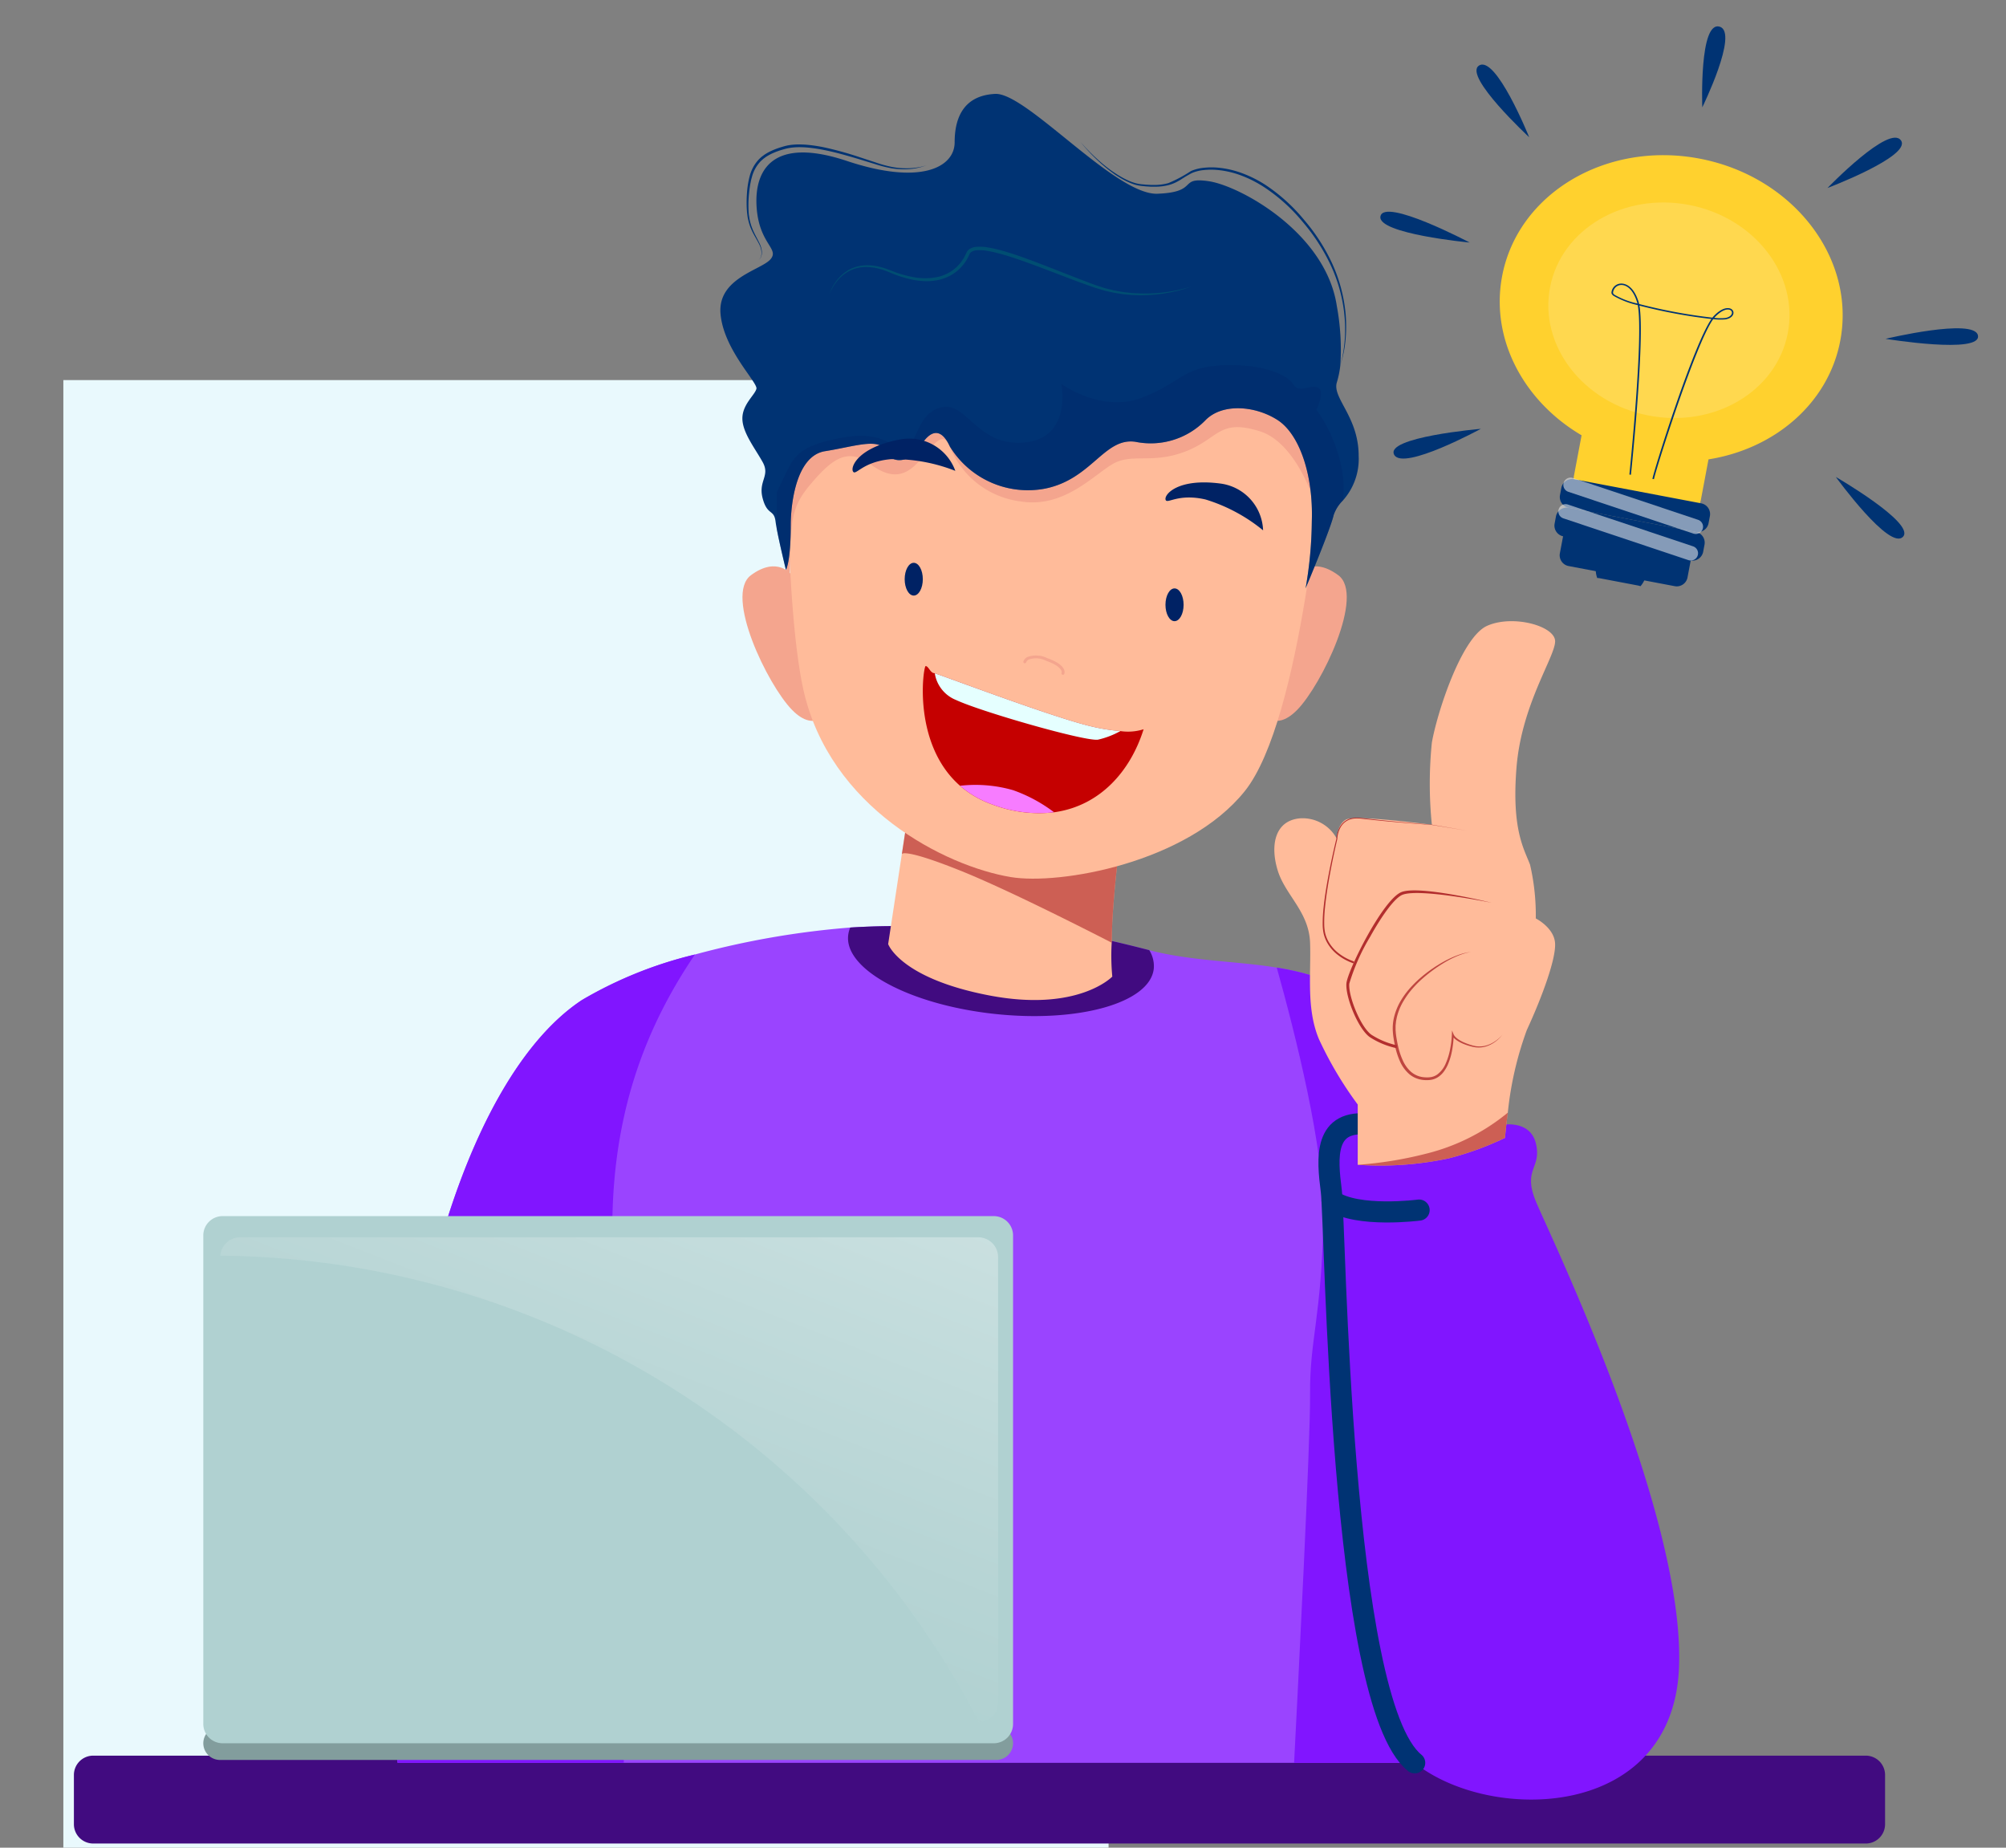 <svg id="Grupo_1226298" data-name="Grupo 1226298" xmlns="http://www.w3.org/2000/svg" xmlns:xlink="http://www.w3.org/1999/xlink" width="190" height="175" viewBox="0 0 190 175">
  <rect x="0" y="0" width="190" height="175" fill="#808080" stroke="none"/>
  <defs>
    <clipPath id="clip-path">
      <rect id="Rectángulo_421760" data-name="Rectángulo 421760" width="190" height="175" fill="#fff" stroke="#707070" stroke-width="1" opacity="0.76"/>
    </clipPath>
    <linearGradient id="linear-gradient" x1="0.902" y1="-0.145" x2="0.398" y2="0.664" gradientUnits="objectBoundingBox">
      <stop offset="0" stop-color="#fff"/>
      <stop offset="0.249" stop-color="#e8f2f2"/>
      <stop offset="0.744" stop-color="#c0dada"/>
      <stop offset="1" stop-color="#b0d1d1"/>
    </linearGradient>
  </defs>
  <rect id="Rectángulo_421761" data-name="Rectángulo 421761" width="99" height="139" transform="translate(6 36)" fill="#e9f9fd"/>
  <g id="Enmascarar_grupo_1211509" data-name="Enmascarar grupo 1211509" clip-path="url(#clip-path)">
    <g id="Layer_5" transform="translate(7 2.498)">
      <g id="Grupo_1226297" data-name="Grupo 1226297">
        <path id="Trazado_1179135" data-name="Trazado 1179135" d="M316.724,2292.9h167.9a1.829,1.829,0,0,0,1.823-1.823V2286.4a1.829,1.829,0,0,0-1.823-1.823h-167.9a1.829,1.829,0,0,0-1.823,1.823v4.677A1.829,1.829,0,0,0,316.724,2292.9Z" transform="translate(-314.901 -2120.794)" fill="#410b80"/>
        <path id="Trazado_1179136" data-name="Trazado 1179136" d="M749.241,1478.747c0,16.15.26,16.147.26,16.147H850.785s-1.861-55.677-6.136-66.326c-2.552-6.361-6.937-8.2-11.886-8.994-3.882-.626-8.112-.614-12.077-1.648-4.059-1.059-7.707-1.772-10.034-2.278-7.5-1.632-10.64.071-10.64.071a70.755,70.755,0,0,0-7.645.062,80.167,80.167,0,0,0-14.712,2.555h0a39.041,39.041,0,0,0-10.7,4.309C756.532,1429.523,749.236,1452.443,749.241,1478.747Z" transform="translate(-718.834 -1330.43)" fill="#9a44ff"/>
        <path id="Trazado_1179137" data-name="Trazado 1179137" d="M1088.434,1423.958c7.994.871,14.76-1.044,15.113-4.276a2.83,2.83,0,0,0-.427-1.756c-4.059-1.059-7.707-1.772-10.034-2.278-7.5-1.632-10.64.071-10.64.071a70.755,70.755,0,0,0-7.645.062,2.52,2.52,0,0,0-.2.745C1074.245,1419.759,1080.44,1423.087,1088.434,1423.958Z" transform="translate(-1001.266 -1330.43)" fill="#410b80"/>
        <path id="Trazado_1179138" data-name="Trazado 1179138" d="M1551.5,1512.609c0,16.15.26,16.147.26,16.147h21.41c.2-7.1.819-32.888-.24-39.976-2.158-14.456-.282-25.889,6.984-36.581a39.036,39.036,0,0,0-10.7,4.309C1558.791,1463.385,1551.5,1486.3,1551.5,1512.609Z" transform="translate(-1521.093 -1364.292)" fill="#8115ff"/>
        <path id="Trazado_1179139" data-name="Trazado 1179139" d="M750.883,1541.09h16.38s-1.861-55.677-6.136-66.326c-2.552-6.361-6.937-8.2-11.886-8.994,1.746,6.234,4.54,17.285,4.42,23.752-.174,9.376-1.315,11.459-1.265,16.669C752.438,1510.59,751.252,1533.939,750.883,1541.09Z" transform="translate(-635.311 -1376.625)" fill="#8115ff"/>
        <path id="Trazado_1179140" data-name="Trazado 1179140" d="M545.182,1628.129s2.67-.521,3.19,1.823-1.3,2.344,0,5.469,14.064,29.43,13.543,44.015-17.906,14.845-25.04,9.115-7.5-51.047-7.9-54.172-.742-6.87,3.727-6.3a87.329,87.329,0,0,0,12.478.049" transform="translate(-409.882 -1524.087)" fill="#8115ff"/>
        <path id="Trazado_1179141" data-name="Trazado 1179141" d="M811.745,1688.546c-7.134-5.73-7.5-51.047-7.9-54.172s-.742-6.87,3.727-6.3" transform="translate(-684.751 -1524.081)" fill="none" stroke="#003373" stroke-linecap="round" stroke-miterlimit="10" stroke-width="2"/>
        <path id="Trazado_1179142" data-name="Trazado 1179142" d="M799.037,1707.92c2.4,1.657,8.249.893,8.249.893" transform="translate(-679.873 -1596.702)" fill="none" stroke="#003373" stroke-linecap="round" stroke-miterlimit="10" stroke-width="2"/>
        <path id="Trazado_1179143" data-name="Trazado 1179143" d="M877.752,1049.712s1.33-1.884,3.878,0-1.572,10.376-3.878,12.744-3.546,0-3.546,0Z" transform="translate(-761.875 -997.732)" fill="#f4a58e"/>
        <path id="Trazado_1179144" data-name="Trazado 1179144" d="M1416.512,1049.712s-1.33-1.884-3.879,0,1.572,10.376,3.879,12.744,3.546,0,3.546,0Z" transform="translate(-1348.505 -997.732)" fill="#f4a58e"/>
        <path id="Trazado_1179145" data-name="Trazado 1179145" d="M1105.39,1292.689s1.134,3.242,9.561,4.861,11.668-1.782,11.668-1.782a21.08,21.08,0,0,1-.057-3.209c.011-.561.029-1.215.057-1.977a98.011,98.011,0,0,1,1.134-10.21l-20.094-2.593-.972,6.386v0Z" transform="translate(-1028.267 -1205.771)" fill="#ffbb9a"/>
        <path id="Trazado_1179146" data-name="Trazado 1179146" d="M1105.39,1284.166c.018-.047.338-.513,5.508,1.555,4.285,1.714,11.528,5.382,14.366,6.838.011-.561.029-1.215.057-1.977a98.011,98.011,0,0,1,1.134-10.21l-20.094-2.593Z" transform="translate(-1026.969 -1205.772)" fill="#b22e2e" opacity="0.65"/>
        <path id="Trazado_1179147" data-name="Trazado 1179147" d="M949.883,793.046s-1.921,24.823-7.388,31.619-17.531,8.9-22.163,8.126c-6.206-1.034-17.175-6.552-19.651-17.813-1.779-8.092-2.069-30.5,0-32.941s36.5-4.653,41.962-2.289S949.883,793.046,949.883,793.046Z" transform="translate(-831.604 -752.221)" fill="#ffbb9a"/>
        <path id="Trazado_1179148" data-name="Trazado 1179148" d="M661.136,1136.252c.106,2.925-.38,6.207.835,9.124a35.075,35.075,0,0,0,3.678,6.2v5.712a31.177,31.177,0,0,0,8.6-.607,28.643,28.643,0,0,0,5.348-1.945s.085-.986.267-2.385a32.036,32.036,0,0,1,1.8-7.825c1.458-3.16,2.8-6.822,2.674-8.272s-1.823-2.3-1.823-2.3a21.3,21.3,0,0,0-.543-5.088c-.551-1.475-1.767-3.3-1.28-9.253s3.662-10.453,3.654-11.911-4.018-2.552-6.449-1.459-4.74,8.265-5.226,11.061a38.525,38.525,0,0,0,0,7.778s-7.292-.973-8.144-.486-.85,1.823-.85,1.823a3.687,3.687,0,0,0-3.525-1.945c-2.43.243-2.795,2.675-2.066,4.983S661.03,1133.327,661.136,1136.252Z" transform="translate(-544.051 -1049.464)" fill="#ffbb9a"/>
        <g id="Grupo_1226287" data-name="Grupo 1226287" transform="translate(124.923 87.674)" opacity="0.83">
          <path id="Trazado_1179149" data-name="Trazado 1179149" d="M722.878,1457.465a3.427,3.427,0,0,1-1.051.829,2.744,2.744,0,0,1-.627.226,2.351,2.351,0,0,1-.66.042c-.055,0-.11-.008-.165-.014l-.162-.034c-.054-.013-.108-.02-.161-.037l-.161-.048a6.014,6.014,0,0,1-.628-.228,3.275,3.275,0,0,1-.579-.318,1.771,1.771,0,0,1-.248-.207,1.086,1.086,0,0,1-.1-.119.651.651,0,0,1-.043-.063.41.41,0,0,1-.03-.057l-.154-.38-.017.407a9.114,9.114,0,0,1-.168,1.385,6.274,6.274,0,0,1-.408,1.323,2.529,2.529,0,0,1-.807,1.058,1.493,1.493,0,0,1-.6.245l-.162.02-.17.007a3.262,3.262,0,0,1-.337-.015,2.154,2.154,0,0,1-1.21-.508,3.171,3.171,0,0,1-.786-1.091,6.759,6.759,0,0,1-.438-1.311q-.079-.339-.138-.684c-.038-.23-.075-.463-.09-.689l-.015-.171c0-.057,0-.114,0-.171l0-.171a1.171,1.171,0,0,1,.008-.171l.035-.342.067-.338a5.664,5.664,0,0,1,.481-1.291,8.325,8.325,0,0,1,.764-1.161,10.627,10.627,0,0,1,.95-1.026,14,14,0,0,1,2.24-1.688,9.821,9.821,0,0,1,1.249-.646c.215-.093.437-.172.66-.244a3.676,3.676,0,0,1,.687-.154,3.7,3.7,0,0,0-.7.122,6.15,6.15,0,0,0-.674.22,9.922,9.922,0,0,0-1.282.607c-.208.114-.409.239-.61.363-.1.063-.2.131-.3.2s-.2.132-.291.2l-.287.209-.279.22-.139.111-.135.116c-.09.078-.181.153-.269.233a10.8,10.8,0,0,0-.991,1.026,7.854,7.854,0,0,0-.808,1.183,5.911,5.911,0,0,0-.518,1.344,4.459,4.459,0,0,0-.114,1.442c.015.244.052.477.09.712s.085.469.139.7a6.886,6.886,0,0,0,.453,1.366,3.435,3.435,0,0,0,.86,1.179,2.363,2.363,0,0,0,.635.389,2.548,2.548,0,0,0,.721.176,3.238,3.238,0,0,0,.369.014l.183-.009.188-.025a1.747,1.747,0,0,0,.7-.294,2.241,2.241,0,0,0,.522-.53,3.552,3.552,0,0,0,.357-.637,6.278,6.278,0,0,0,.4-1.38,9.3,9.3,0,0,0,.142-1.421l-.171.026a.53.53,0,0,0,.048.093.816.816,0,0,0,.054.076,1.253,1.253,0,0,0,.121.134,1.912,1.912,0,0,0,.275.221,3.427,3.427,0,0,0,.613.32,5.329,5.329,0,0,0,.65.217l.165.043c.055.015.113.021.17.033l.171.03c.057,0,.115.006.173.009a2.448,2.448,0,0,0,.684-.068,2.817,2.817,0,0,0,.635-.255,3.094,3.094,0,0,0,.558-.389A3.325,3.325,0,0,0,722.878,1457.465Z" transform="translate(-712.501 -1449.632)" fill="#b22e2e"/>
        </g>
        <g id="Grupo_1226288" data-name="Grupo 1226288" transform="translate(120.518 81.826)">
          <path id="Trazado_1179150" data-name="Trazado 1179150" d="M728.154,1400.434l.052-.269a7.289,7.289,0,0,1-2.421-1c-1.032-.723-2.21-3.669-2.1-4.845a19.392,19.392,0,0,1,1.962-4.416c1.249-2.243,2.4-3.74,3.083-4,1.616-.625,8.4.749,8.464.765h0c-.28-.069-6.868-1.676-8.563-1.021-1.761.681-5.107,7.423-5.219,8.65-.115,1.265,1.106,4.315,2.218,5.094A7.448,7.448,0,0,0,728.154,1400.434Z" transform="translate(-723.402 -1385.485)" fill="#b22e2e"/>
        </g>
        <g id="Grupo_1226289" data-name="Grupo 1226289" transform="translate(118.276 74.936)">
          <path id="Trazado_1179151" data-name="Trazado 1179151" d="M752.221,1323.524a4.833,4.833,0,0,1-1.421-.746,3.7,3.7,0,0,1-1.043-1.208,3.194,3.194,0,0,1-.28-.75,4.182,4.182,0,0,1-.087-.8,13.5,13.5,0,0,1,.077-1.633c.109-1.088.286-2.171.485-3.248s.427-2.15.678-3.217v-.01a2.46,2.46,0,0,1,.362-1.181,1.6,1.6,0,0,1,.987-.7,2.207,2.207,0,0,1,.622-.057c.208.009.42.039.631.062.422.048.844.091,1.267.133,1.691.165,3.383.3,5.078.42h0l3.338.542-3.334-.565h0c-1.693-.13-3.385-.278-5.073-.455-.422-.045-.844-.091-1.265-.142-.211-.024-.42-.055-.636-.067a2.283,2.283,0,0,0-.642.054,1.683,1.683,0,0,0-1.04.732,2.28,2.28,0,0,0-.27.588,2.673,2.673,0,0,0-.114.637v-.01q-.389,1.6-.7,3.217c-.207,1.078-.391,2.161-.508,3.255a13.725,13.725,0,0,0-.089,1.651,4.337,4.337,0,0,0,.085.832,3.362,3.362,0,0,0,.288.789,3.87,3.87,0,0,0,1.081,1.27,4.994,4.994,0,0,0,1.474.785Z" transform="translate(-749.241 -1309.894)" fill="#b22e2e"/>
        </g>
        <path id="Trazado_1179152" data-name="Trazado 1179152" d="M953.239,840.39s-1.773-6.871-5.652-8.089-3.879.665-6.981,1.884-4.987.222-6.76,1.108-4.654,4.322-8.865,3.657a8.308,8.308,0,0,1-6.76-5.208c-.665-1.773-1.81.222-2.955,1.441s-2.418,1.839-4.581.222-3.662-.416-5.541,1.773-2.013,3.318-2.069,8.2-.923-3.878-.466-7.535a17.067,17.067,0,0,1,3.31-7.757l11.968-4.028s14.184-1.4,14.738-1.4h18.4Z" transform="translate(-835.256 -793.95)" fill="#f4a58e"/>
        <g id="Grupo_1226292" data-name="Grupo 1226292" transform="translate(61.23 6.397)">
          <path id="Trazado_1179153" data-name="Trazado 1179153" d="M861.967,578.836c.3,3.4,3.546,6.5,3.4,7.092s-1.33,1.478-1.33,2.808,1.182,2.807,1.921,4.136-.443,1.774,0,3.434,1.071,1,1.219,2.181c.022.18.062.413.111.677.273,1.467.874,3.915.874,3.915s.456-.714.456-4.26c0-1.779.443-6.538,3.251-6.981s5.171-1.33,5.762,0,2.365,1.034,3.251-.443,1.921-1.921,2.807,0a8.671,8.671,0,0,0,9.013,3.989c4.432-.887,5.614-4.876,8.57-4.433a7.232,7.232,0,0,0,6.649-2.069c1.625-1.625,4.728-1.33,6.8,0s3.4,5.172,3.251,9.6a38.313,38.313,0,0,1-.589,6.349c.072-.17,2.367-5.631,2.658-6.94a3.543,3.543,0,0,1,.868-1.375,5.911,5.911,0,0,0,1.5-4.24c0-3.693-2.512-5.466-2.069-6.944a8.807,8.807,0,0,0,.332-1.627h0a22.5,22.5,0,0,0-.332-5.612c-1.034-6.945-9.16-11.377-12.116-11.821s-.886,1.035-4.875,1.183-12.412-9.6-15.366-9.456-3.841,2.216-3.841,4.58-3.186,4.11-10.2,1.773c-7.092-2.364-8.708.925-8.57,4.137.16,3.717,2.217,4.137,1.33,5.171S861.671,575.437,861.967,578.836Z" transform="translate(-861.952 -558.001)" fill="#003373"/>
          <g id="Grupo_1226290" data-name="Grupo 1226290" transform="translate(34.097 4.533)">
            <path id="Trazado_1179154" data-name="Trazado 1179154" d="M899.467,628.9a10.318,10.318,0,0,0,.5-2.4c.041-.408.06-.819.062-1.229s-.017-.821-.048-1.231a14.731,14.731,0,0,0-1.257-4.749,17.757,17.757,0,0,0-2.656-4.144,16.649,16.649,0,0,0-3.645-3.314,11.262,11.262,0,0,0-2.209-1.119,8.853,8.853,0,0,0-2.418-.546,6.7,6.7,0,0,0-1.246.019,4.035,4.035,0,0,0-1.219.308,12.619,12.619,0,0,1-2.145,1.145,4.911,4.911,0,0,1-1.189.171h-.455l-.152-.008-.3-.015-.3-.028a3.517,3.517,0,0,1-.6-.089,2.791,2.791,0,0,1-.289-.083c-.1-.033-.191-.062-.284-.1a7.168,7.168,0,0,1-1.083-.551c-.177-.1-.343-.218-.515-.328s-.336-.231-.5-.358l-.243-.186-.237-.193c-.16-.127-.312-.264-.465-.4a19.507,19.507,0,0,1-1.72-1.746,17.728,17.728,0,0,0,1.676,1.795c.151.139.3.279.458.41l.234.2.24.192c.158.131.328.247.491.372s.336.237.513.343a7.158,7.158,0,0,0,1.094.577c.094.043.193.076.291.111a2.949,2.949,0,0,0,.3.091,3.682,3.682,0,0,0,.615.1l.307.032.309.02.154.01.155,0,.31,0a5.1,5.1,0,0,0,1.237-.161,3.851,3.851,0,0,0,.591-.216,5.981,5.981,0,0,0,.547-.3,11.4,11.4,0,0,1,1.045-.617,3.83,3.83,0,0,1,1.153-.284,6.477,6.477,0,0,1,1.2-.012,8.617,8.617,0,0,1,2.352.543,10.605,10.605,0,0,1,1.108.492c.177.1.359.187.532.293l.261.154.256.164a16.421,16.421,0,0,1,3.607,3.251,18.316,18.316,0,0,1,2.655,4.078,14.629,14.629,0,0,1,1.31,4.681c.04.405.071.812.075,1.22s0,.816-.034,1.223-.079.813-.15,1.215A8.465,8.465,0,0,1,899.467,628.9Z" transform="translate(-874.855 -607.724)" fill="#003373"/>
          </g>
          <g id="Grupo_1226291" data-name="Grupo 1226291" transform="translate(2.48 4.785)">
            <path id="Trazado_1179155" data-name="Trazado 1179155" d="M1328.133,612.469a4.706,4.706,0,0,1-.8.193,6.3,6.3,0,0,1-.819.082,7.242,7.242,0,0,1-1.636-.123,12.123,12.123,0,0,1-1.584-.44l-1.572-.517a31.959,31.959,0,0,0-3.2-.884,14.207,14.207,0,0,0-1.648-.254c-.278-.025-.557-.036-.838-.037a6.453,6.453,0,0,0-.842.062l-.209.037c-.069.014-.139.032-.208.048-.137.034-.269.077-.4.116a7.562,7.562,0,0,0-.789.288,5.036,5.036,0,0,0-.748.4c-.06.038-.115.084-.173.126s-.117.082-.169.131a3.072,3.072,0,0,0-.306.3,3.654,3.654,0,0,0-.785,1.5,8.246,8.246,0,0,0-.26,1.652,11.328,11.328,0,0,0,0,1.666c.009.139.031.277.046.416s.042.276.077.412a4.564,4.564,0,0,0,.252.8c.213.517.522.981.771,1.468a2.1,2.1,0,0,1,.234.777,1.163,1.163,0,0,1-.044.4.773.773,0,0,1-.211.348.785.785,0,0,0,.229-.342,1.192,1.192,0,0,0,.063-.411,2.146,2.146,0,0,0-.212-.8c-.236-.5-.527-.973-.718-1.485a4.578,4.578,0,0,1-.228-.782c-.031-.132-.045-.268-.067-.4s-.03-.271-.037-.407a11.162,11.162,0,0,1,.039-1.639l.043-.408.06-.4c.021-.135.051-.267.076-.4s.067-.262.1-.394a3.426,3.426,0,0,1,.75-1.4,1.216,1.216,0,0,1,.139-.142l.147-.134c.048-.046.106-.081.158-.122s.105-.082.162-.117a4.811,4.811,0,0,1,.712-.375,7.361,7.361,0,0,1,.765-.276c.131-.037.262-.079.392-.111.065-.015.13-.031.2-.045l.2-.034a6.19,6.19,0,0,1,.807-.062c.271,0,.543.01.815.033a14.74,14.74,0,0,1,1.622.242c1.075.215,2.134.521,3.189.835l1.582.484a11.924,11.924,0,0,0,1.611.41,7.335,7.335,0,0,0,1.66.069A5.582,5.582,0,0,0,1328.133,612.469Z" transform="translate(-1311.11 -610.49)" fill="#003373"/>
          </g>
          <path id="Trazado_1179156" data-name="Trazado 1179156" d="M1070.323,720.525a13.171,13.171,0,0,1-2.286.514,14.326,14.326,0,0,1-2.334.14c-.195,0-.389-.012-.583-.022s-.389-.016-.582-.042l-.58-.065c-.192-.028-.383-.066-.575-.1l-.287-.05c-.095-.02-.189-.045-.283-.068l-.566-.138c-.186-.055-.37-.117-.555-.176s-.37-.116-.553-.186c-1.466-.542-2.921-1.123-4.381-1.694q-1.1-.427-2.2-.827c-.74-.264-1.486-.515-2.249-.724-.382-.1-.768-.194-1.162-.26a4.322,4.322,0,0,0-1.218-.059,1.317,1.317,0,0,0-.623.23.826.826,0,0,0-.232.278c-.03.06-.046.1-.065.141s-.038.086-.06.128a3.69,3.69,0,0,1-.283.488,3.746,3.746,0,0,1-.349.443,3.463,3.463,0,0,1-.41.386,3.6,3.6,0,0,1-.464.32,3.944,3.944,0,0,1-1.049.417,5.854,5.854,0,0,1-2.279.045,10.666,10.666,0,0,1-2.227-.649l-.278-.1c-.092-.036-.185-.07-.281-.1l-.285-.088-.29-.071a5.017,5.017,0,0,0-1.186-.128,3.648,3.648,0,0,0-1.173.218,3.444,3.444,0,0,0-1.028.595,4.29,4.29,0,0,0-1.294,1.943,4.435,4.435,0,0,1,.552-1.03,4.681,4.681,0,0,1,.368-.452,3.969,3.969,0,0,1,.429-.392,3.338,3.338,0,0,1,1.014-.545,3.5,3.5,0,0,1,1.133-.174,4.949,4.949,0,0,1,1.141.147l.28.074.275.091c.092.028.182.064.272.1l.27.107a10.891,10.891,0,0,0,2.264.707,7.049,7.049,0,0,0,1.191.116,5.206,5.206,0,0,0,1.2-.129,4.244,4.244,0,0,0,1.132-.438,3.9,3.9,0,0,0,.506-.341,4.047,4.047,0,0,0,.83-.89,4,4,0,0,0,.307-.527c.023-.045.045-.091.065-.138s.043-.1.058-.125a.5.5,0,0,1,.142-.168,1.006,1.006,0,0,1,.47-.165,4.021,4.021,0,0,1,1.121.061c.378.064.755.155,1.13.256.749.2,1.49.45,2.227.71s1.468.537,2.2.814c1.465.552,2.923,1.131,4.409,1.641.184.066.375.121.564.178s.378.116.569.168l.578.13c.1.021.192.045.289.063l.293.046c.2.029.39.064.585.088l.589.055c.2.023.394.023.59.031s.394.019.591.009a14.456,14.456,0,0,0,2.348-.215c.387-.065.771-.149,1.152-.244A11.28,11.28,0,0,0,1070.323,720.525Z" transform="translate(-1025.748 -702.277)" fill="#008673" opacity="0.32"/>
        </g>
        <path id="Trazado_1179157" data-name="Trazado 1179157" d="M877.576,851.935v3.411c.273,1.467.874,3.915.874,3.915s.456-.714.456-4.26c0-1.779.443-6.538,3.25-6.981s5.171-1.33,5.762,0,2.365,1.034,3.251-.443,1.921-1.921,2.807,0a8.671,8.671,0,0,0,9.013,3.989c4.432-.887,5.614-4.876,8.57-4.433a7.232,7.232,0,0,0,6.649-2.069c1.625-1.625,4.728-1.33,6.8,0s3.4,5.172,3.25,9.6a38.319,38.319,0,0,1-.589,6.349c.071-.17,2.367-5.631,2.658-6.94a3.544,3.544,0,0,1,.868-1.376,9.645,9.645,0,0,0-.056-2.762A14.169,14.169,0,0,0,928.7,844.1s.961-1.995,0-2.143-1.625.591-2.217-.295-2.807-1.924-6.649-1.775-3.989,1.7-7.757,3.1-7.536-1.33-7.536-1.33,1.035,5.1-3.472,5.54-5.467-3.915-7.9-3.325-2.2,3.694-3.537,3.768-1.93-1.626-5.919-.887-4.506,1.773-5.319,3.472Z" transform="translate(-811.011 -807.785)" fill="#002769" opacity="0.4"/>
        <path id="Trazado_1179158" data-name="Trazado 1179158" d="M706.9,1621.447a31.166,31.166,0,0,0,8.6-.607,28.63,28.63,0,0,0,5.348-1.945s.085-.985.267-2.385a19.537,19.537,0,0,1-7.8,3.9A36.687,36.687,0,0,1,706.9,1621.447Z" transform="translate(-585.303 -1513.624)" fill="#b22e2e" opacity="0.65"/>
        <path id="Trazado_1179159" data-name="Trazado 1179159" d="M1088.765,1163.817q.246.216.515.418a9.572,9.572,0,0,0,2.592,1.372,12.384,12.384,0,0,0,5.8.72c.079-.011.158-.022.235-.035h0c4.118-.658,6.984-3.811,8.246-7.828a4.891,4.891,0,0,1-2.208.172,17.769,17.769,0,0,1-2.7-.431c-3.547-.816-13.775-4.7-14.872-5.037a.6.6,0,0,0-.088-.023c-.333-.038-.518-.666-.776-.666C1085.293,1152.48,1084.2,1159.821,1088.765,1163.817Z" transform="translate(-1004.835 -1091.893)" fill="#c50000"/>
        <path id="Trazado_1179160" data-name="Trazado 1179160" d="M1109.463,1160.03a3.259,3.259,0,0,0,2.017,2.526c2.365,1.108,12.264,3.952,13.446,3.756a7.98,7.98,0,0,0,2.114-.813,17.9,17.9,0,0,1-2.7-.431C1120.788,1164.251,1110.56,1160.368,1109.463,1160.03Z" transform="translate(-1027.924 -1098.755)" fill="#e5ffff"/>
        <path id="Trazado_1179161" data-name="Trazado 1179161" d="M970.386,966.189a15.957,15.957,0,0,0-5.449-2.922c-2.671-.619-3.686.516-3.793,0s1.229-2.028,5.182-1.513A4.639,4.639,0,0,1,970.386,966.189Z" transform="translate(-857.751 -918.457)" fill="#002264"/>
        <path id="Trazado_1179162" data-name="Trazado 1179162" d="M1290.677,919.056a15.959,15.959,0,0,0-6.083-1.109c-2.732.231-3.35,1.622-3.61,1.164s.547-2.308,4.467-3.03A4.639,4.639,0,0,1,1290.677,919.056Z" transform="translate(-1207.193 -876.958)" fill="#002264"/>
        <ellipse id="Elipse_12648" data-name="Elipse 12648" cx="0.859" cy="1.552" rx="0.859" ry="1.552" transform="translate(103.388 53.231)" fill="#002264"/>
        <ellipse id="Elipse_12649" data-name="Elipse 12649" cx="0.859" cy="1.552" rx="0.859" ry="1.552" transform="translate(78.687 50.806)" fill="#002264"/>
        <g id="Grupo_1226295" data-name="Grupo 1226295" transform="translate(123.745 0)">
          <path id="Trazado_1179163" data-name="Trazado 1179163" d="M394.318,508.123c8.846,1.678,14.82,9.392,13.344,17.229-1.121,5.954-6.22,10.265-12.484,11.258l-.732,3.886a2.846,2.846,0,0,1-3.437,2.051l-6.13-1.163a2.855,2.855,0,0,1-2.454-3.168l.732-3.886c-5.471-3.219-8.65-9.1-7.529-15.055C377.1,511.437,385.472,506.445,394.318,508.123Z" transform="translate(-364.101 -495.6)" fill="#ffd12e"/>
          <g id="Grupo_1226293" data-name="Grupo 1226293" transform="translate(16.481 42.873)">
            <path id="Trazado_1179164" data-name="Trazado 1179164" d="M513.984,847.037l12,2.277a1.037,1.037,0,0,0,1.224-.8l.134-.713a1.039,1.039,0,0,0-.847-1.192l-12-2.277a1.037,1.037,0,0,0-1.224.8l-.134.713A1.038,1.038,0,0,0,513.984,847.037Z" transform="translate(-512.61 -844.312)" fill="#003373"/>
            <path id="Trazado_1179165" data-name="Trazado 1179165" d="M519.575,876.726l12,2.277a1.037,1.037,0,0,0,1.224-.8l.134-.713a1.038,1.038,0,0,0-.847-1.192l-12-2.277a1.037,1.037,0,0,0-1.224.8l-.134.713A1.039,1.039,0,0,0,519.575,876.726Z" transform="translate(-518.711 -871.295)" fill="#003373"/>
            <path id="Trazado_1179166" data-name="Trazado 1179166" d="M530.628,882.239l10.018,1.9a1.037,1.037,0,0,0,1.224-.8l.613-3.254a1.038,1.038,0,0,0-.847-1.192l-10.018-1.9a1.037,1.037,0,0,0-1.224.8l-.613,3.254A1.038,1.038,0,0,0,530.628,882.239Z" transform="translate(-529.266 -873.996)" fill="#003373"/>
            <path id="Trazado_1179167" data-name="Trazado 1179167" d="M579.223,914.444a2.334,2.334,0,0,0,.1,1.228,1.376,1.376,0,0,1,.246.024l3.614.686a1.372,1.372,0,0,1,.238.068,2.328,2.328,0,0,0,.537-1.108,2.408,2.408,0,0,0-4.732-.9Z" transform="translate(-575.267 -906.299)" fill="#003373"/>
            <line id="Línea_625" data-name="Línea 625" x1="11.855" y1="3.961" transform="translate(1.536 0.554)" fill="none" stroke="#ededed" stroke-linecap="round" stroke-linejoin="round" stroke-miterlimit="10" stroke-width="1.379" opacity="0.56"/>
            <line id="Línea_626" data-name="Línea 626" x1="11.855" y1="3.961" transform="translate(1.063 3.067)" fill="none" stroke="#ededed" stroke-linecap="round" stroke-linejoin="round" stroke-miterlimit="10" stroke-width="1.379" opacity="0.56"/>
          </g>
          <ellipse id="Elipse_12650" data-name="Elipse 12650" cx="11.466" cy="10.155" rx="11.466" ry="10.155" transform="translate(36.641 39.046) rotate(-168.977)" fill="#fff" opacity="0.16"/>
          <g id="Grupo_1226294" data-name="Grupo 1226294" transform="translate(21.886 24.36)">
            <path id="Trazado_1179168" data-name="Trazado 1179168" d="M490.556,659.309l.149.018c.057-.548,1.339-12.93.806-16.02a49.727,49.727,0,0,0,6.817,1.267c-1.721,2.468-5.412,14.2-5.59,15.144l.147.028c.178-.945,3.971-12.9,5.612-15.156a5.4,5.4,0,0,0,1.17.021c.526-.095.731-.369.748-.594a.426.426,0,0,0-.292-.43c-.153-.06-.719-.187-1.58.715a1.881,1.881,0,0,0-.124.146,50.857,50.857,0,0,1-6.939-1.292c-.016-.073-.033-.139-.051-.2-.52-1.672-1.422-1.752-1.685-1.737a.929.929,0,0,0-.885.856c-.006.1.058.2.191.3a8.011,8.011,0,0,0,2.3.885C491.911,646.232,490.57,659.174,490.556,659.309Zm-.589-17.94c.342.065.931.368,1.32,1.619.012.038.023.08.034.124a7.652,7.652,0,0,1-2.175-.832c-.065-.05-.141-.124-.137-.19a.794.794,0,0,1,.753-.736A.853.853,0,0,1,489.967,641.369Zm10.021,2.317a.45.45,0,0,1,.082.023.29.29,0,0,1,.2.294c-.013.17-.187.4-.635.478a4.811,4.811,0,0,1-1.036-.016c.022-.026.043-.05.065-.073C499.234,643.791,499.706,643.633,499.988,643.686Z" transform="translate(-488.859 -641.22)" fill="#003373"/>
          </g>
          <path id="Trazado_1179169" data-name="Trazado 1179169" d="M497.367,381.644s-.315-8.267,1.664-7.629C500.825,374.592,497.367,381.644,497.367,381.644Z" transform="translate(-466.877 -373.979)" fill="#003373"/>
          <path id="Trazado_1179170" data-name="Trazado 1179170" d="M313.811,494.385s5.9-6.12,6.967-4.487C321.745,491.377,313.811,494.385,313.811,494.385Z" transform="translate(-271.46 -479.079)" fill="#003373"/>
          <path id="Trazado_1179171" data-name="Trazado 1179171" d="M706.122,420.553s-3.172-7.887-4.773-6.774C699.9,414.787,706.122,420.553,706.122,420.553Z" transform="translate(-692.029 -410.053)" fill="#003373"/>
          <path id="Trazado_1179172" data-name="Trazado 1179172" d="M771.4,569.474s-8.121-4.286-8.452-2.471C762.653,568.648,771.4,569.474,771.4,569.474Z" transform="translate(-762.945 -549.001)" fill="#003373"/>
          <path id="Trazado_1179173" data-name="Trazado 1179173" d="M234.732,688.7s9.165,1.494,8.746-.337C243.1,686.7,234.732,688.7,234.732,688.7Z" transform="translate(-186.884 -659.107)" fill="#003373"/>
          <path id="Trazado_1179174" data-name="Trazado 1179174" d="M311.287,842.12s5.134,7.079,6.378,5.648C318.794,846.47,311.287,842.12,311.287,842.12Z" transform="translate(-268.151 -799.446)" fill="#003373"/>
          <path id="Trazado_1179175" data-name="Trazado 1179175" d="M759.6,792.127s-9.159.789-8.2,2.471C752.274,796.122,759.6,792.127,759.6,792.127Z" transform="translate(-750.086 -754.01)" fill="#003373"/>
        </g>
        <path id="Trazado_1179176" data-name="Trazado 1179176" d="M1178.29,1276.107q.246.216.515.418a9.579,9.579,0,0,0,2.592,1.372,12.384,12.384,0,0,0,5.8.72,14.269,14.269,0,0,0-3.888-2.095A12.9,12.9,0,0,0,1178.29,1276.107Z" transform="translate(-1094.36 -1204.183)" fill="#f77cff"/>
        <path id="Trazado_1179177" data-name="Trazado 1179177" d="M1222.52,2254.379h73.536a1.585,1.585,0,0,1,1.58,1.58h0a1.585,1.585,0,0,1-1.58,1.58H1222.52a1.585,1.585,0,0,1-1.58-1.58h0A1.584,1.584,0,0,1,1222.52,2254.379Z" transform="translate(-1208.684 -2093.348)" fill="#829d9d"/>
        <path id="Trazado_1179178" data-name="Trazado 1179178" d="M1222.767,1773.922h73.051a1.828,1.828,0,0,0,1.823-1.823v-46.281a1.828,1.828,0,0,0-1.823-1.823h-73.051a1.828,1.828,0,0,0-1.823,1.823V1772.1A1.829,1.829,0,0,0,1222.767,1773.922Z" transform="translate(-1208.688 -1611.312)" fill="#b0d1d1"/>
        <path id="Trazado_1179179" data-name="Trazado 1179179" d="M1236.53,1747.762a81.636,81.636,0,0,1,71.845,44.171,1.949,1.949,0,0,0,1.286-.561,1.778,1.778,0,0,0,.531-1.26v-42.27a1.87,1.87,0,0,0-1.9-1.823h-69.857A1.874,1.874,0,0,0,1236.53,1747.762Z" transform="translate(-1222.659 -1631.329)" opacity="0.35" fill="url(#linear-gradient)"/>
        <g id="Grupo_1226296" data-name="Grupo 1226296" transform="translate(89.92 59.582)">
          <path id="Trazado_1179180" data-name="Trazado 1179180" d="M1171.2,1143.294a.14.14,0,0,0,.127-.083.541.541,0,0,0-.026-.42c-.172-.4-.709-.766-1.595-1.081a2.407,2.407,0,0,0-1.862-.106.755.755,0,0,0-.392.437.137.137,0,0,0,.264.07.507.507,0,0,1,.266-.27,2.127,2.127,0,0,1,1.632.127c1.042.37,1.342.731,1.427.914a.307.307,0,0,1,.034.222.135.135,0,0,0,.07.179A.139.139,0,0,0,1171.2,1143.294Z" transform="translate(-1167.443 -1141.462)" fill="#f4a58e"/>
        </g>
      </g>
    </g>
  </g>
</svg>
